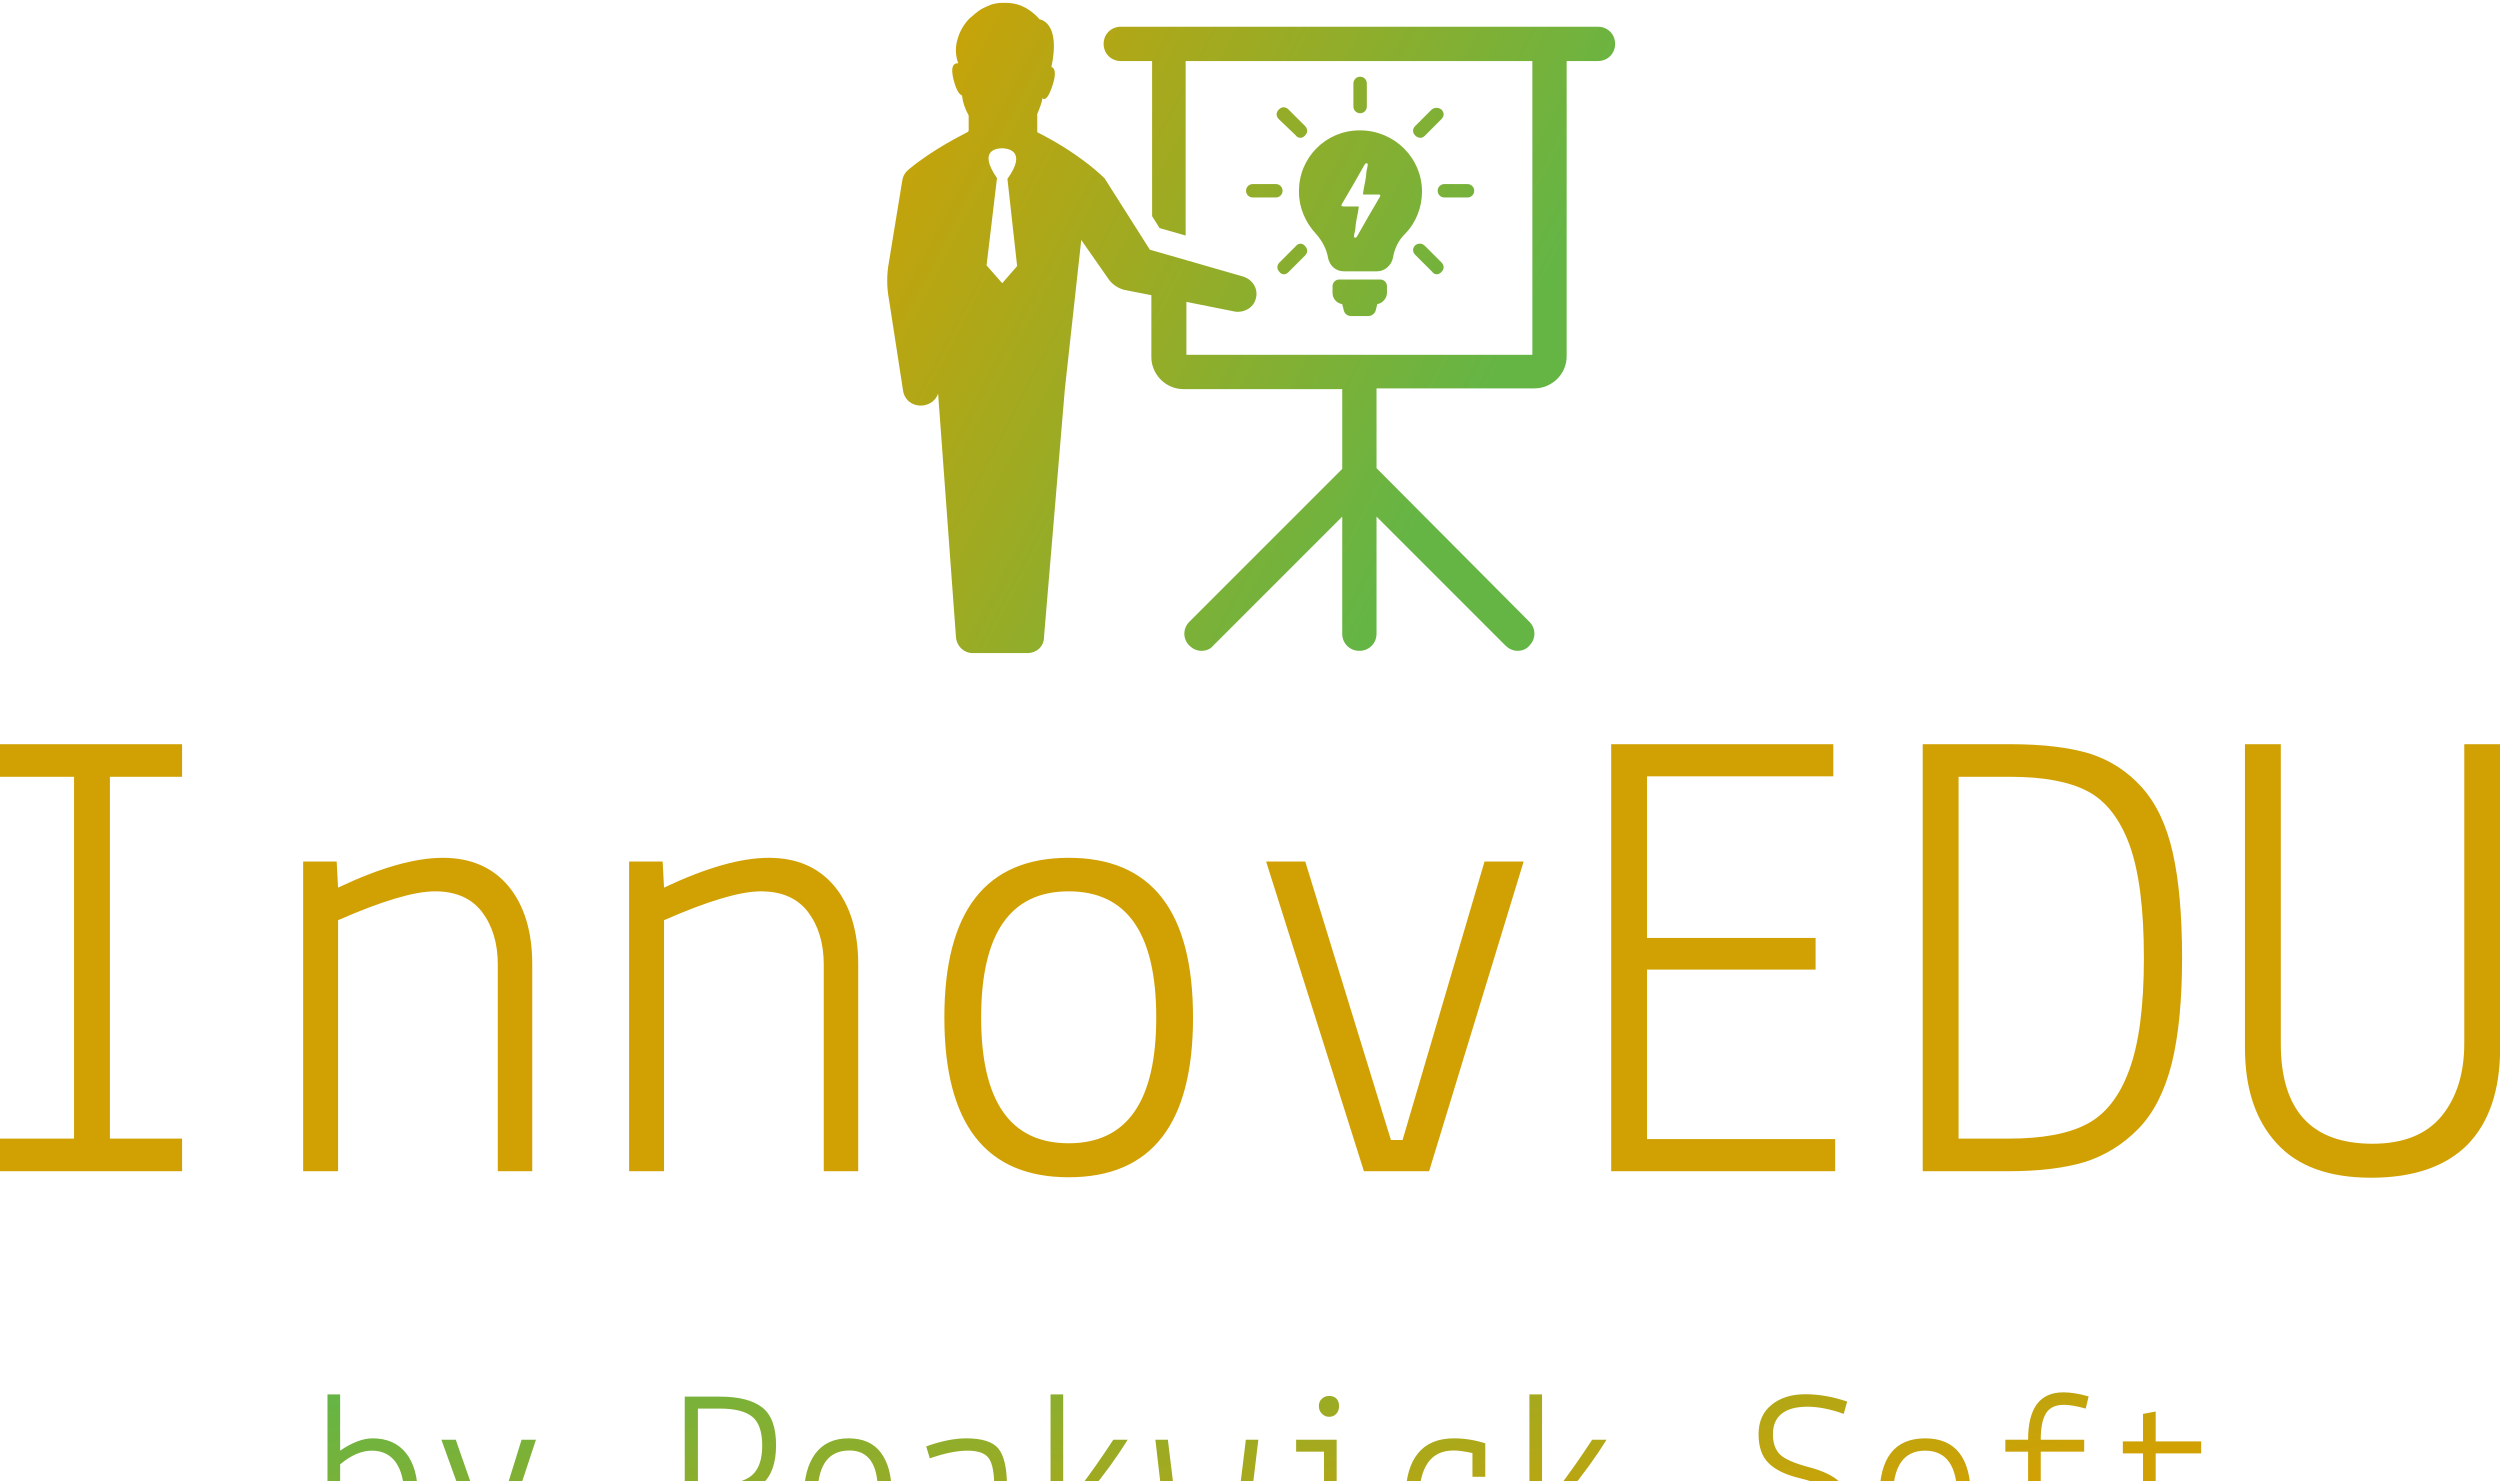<svg data-v-423bf9ae="" xmlns="http://www.w3.org/2000/svg" viewBox="0 0 346.015 205" class="iconAboveSlogan"><!----><!----><!----><g data-v-423bf9ae="" id="8abd5ac6-0c88-4baf-8d98-a45f7670bbe2" fill="#D1A103" transform="matrix(6.445,0,0,6.445,-9.989,94.429)"><path d="M5.46 10.50L1.55 10.50L1.55 9.80L3.14 9.80L3.14 2.03L1.55 2.03L1.55 1.33L5.46 1.33L5.46 2.03L3.91 2.03L3.91 9.80L5.46 9.80L5.46 10.50ZM8.06 3.85L8.78 3.85L8.81 4.41L8.81 4.41Q10.16 3.77 11.06 3.77L11.06 3.77L11.06 3.77Q11.96 3.77 12.47 4.38L12.47 4.38L12.47 4.38Q12.98 5.00 12.98 6.06L12.98 6.06L12.98 10.50L12.24 10.50L12.24 6.06L12.24 6.06Q12.24 5.38 11.90 4.93L11.90 4.93L11.90 4.93Q11.56 4.49 10.89 4.49L10.89 4.49L10.89 4.49Q10.22 4.49 8.81 5.11L8.81 5.11L8.81 10.50L8.06 10.50L8.06 3.85ZM15.06 3.85L15.78 3.85L15.81 4.41L15.81 4.41Q17.16 3.77 18.06 3.77L18.06 3.77L18.06 3.77Q18.96 3.77 19.47 4.38L19.47 4.38L19.47 4.38Q19.98 5.00 19.98 6.06L19.98 6.06L19.98 10.50L19.24 10.50L19.24 6.06L19.24 6.06Q19.24 5.38 18.90 4.93L18.90 4.93L18.90 4.93Q18.56 4.49 17.89 4.49L17.89 4.49L17.89 4.49Q17.22 4.49 15.81 5.11L15.81 5.11L15.81 10.50L15.06 10.50L15.06 3.85ZM21.83 7.20L21.83 7.20L21.83 7.20Q21.83 3.77 24.50 3.77L24.50 3.77L24.50 3.77Q27.17 3.77 27.17 7.20L27.17 7.20L27.17 7.20Q27.17 10.63 24.50 10.63L24.50 10.63L24.50 10.63Q21.83 10.63 21.83 7.20ZM24.50 4.49L24.50 4.49L24.50 4.49Q22.62 4.49 22.62 7.20L22.62 7.20L22.62 7.20Q22.62 9.90 24.50 9.90L24.50 9.90L24.50 9.90Q26.38 9.90 26.38 7.20L26.38 7.20L26.38 7.20Q26.38 4.49 24.50 4.49ZM30.84 10.50L28.74 3.85L29.58 3.85L31.42 9.83L31.67 9.83L33.43 3.85L34.27 3.85L32.24 10.50L30.84 10.50ZM40.96 10.50L36.15 10.50L36.15 1.33L40.92 1.33L40.92 2.02L36.92 2.02L36.92 5.49L40.54 5.49L40.54 6.17L36.92 6.17L36.92 9.81L40.96 9.81L40.96 10.50ZM44.69 10.50L42.84 10.50L42.84 1.33L44.72 1.33L44.72 1.33Q45.75 1.33 46.42 1.53L46.42 1.53L46.42 1.53Q47.08 1.74 47.54 2.25L47.54 2.25L47.54 2.25Q48.01 2.77 48.21 3.66L48.21 3.66L48.21 3.66Q48.41 4.55 48.41 5.92L48.41 5.92L48.41 5.92Q48.41 7.28 48.19 8.18L48.19 8.18L48.19 8.18Q47.96 9.09 47.47 9.59L47.47 9.59L47.47 9.59Q46.98 10.09 46.33 10.30L46.33 10.30L46.33 10.30Q45.67 10.50 44.69 10.50L44.69 10.50ZM46.36 9.49L46.36 9.49L46.36 9.49Q46.96 9.18 47.27 8.34L47.27 8.34L47.27 8.34Q47.59 7.49 47.59 5.92L47.59 5.92L47.59 5.92Q47.59 4.34 47.28 3.49L47.28 3.49L47.28 3.49Q46.97 2.65 46.38 2.34L46.38 2.34L46.38 2.34Q45.79 2.03 44.72 2.03L44.72 2.03L43.61 2.03L43.61 9.80L44.69 9.80L44.69 9.80Q45.77 9.80 46.36 9.49ZM49.76 7.85L49.76 7.85L49.76 1.33L50.53 1.33L50.53 7.76L50.53 7.76Q50.53 9.91 52.50 9.91L52.50 9.91L52.50 9.91Q53.49 9.91 53.98 9.32L53.98 9.32L53.98 9.32Q54.47 8.72 54.47 7.76L54.47 7.76L54.47 1.33L55.24 1.33L55.24 7.85L55.24 7.85Q55.24 9.21 54.54 9.93L54.54 9.93L54.54 9.93Q53.83 10.64 52.47 10.64L52.47 10.64L52.47 10.64Q51.11 10.64 50.44 9.90L50.44 9.90L50.44 9.90Q49.76 9.16 49.76 7.85Z"></path></g><defs data-v-423bf9ae=""><linearGradient data-v-423bf9ae="" gradientTransform="rotate(25)" id="a2e0e631-4231-4839-b195-4b03c1601093" x1="0%" y1="0%" x2="100%" y2="0%"><stop data-v-423bf9ae="" offset="0%" style="stop-color: rgb(209, 161, 3); stop-opacity: 1;"></stop><stop data-v-423bf9ae="" offset="100%" style="stop-color: rgb(101, 181, 69); stop-opacity: 1;"></stop></linearGradient></defs><g data-v-423bf9ae="" id="f6929ce9-9728-400e-bcf5-7b1abe09832a" transform="matrix(1.032,0,0,1.032,121.582,-6.206)" stroke="none" fill="url(#a2e0e631-4231-4839-b195-4b03c1601093)"><path d="M96.5 9.6h-64c-1.3 0-2.3 1-2.3 2.3 0 1.3 1 2.3 2.3 2.3h4.2V35l1 1.6 3.5 1V14.2h46.5v39.4H41.3v-7.1l6.5 1.3c1.2.2 2.5-.5 2.8-1.7.4-1.3-.4-2.6-1.7-3l-12.5-3.6-5.9-9.3c-.1-.1-.1-.2-.2-.3-.6-.6-1.9-1.7-2.6-2.2-2.9-2.2-5.7-3.6-6.3-3.9-.1 0-.1-.1-.1-.2v-2.3c.3-.7.6-1.5.7-2.1.1 0 .1.1.2.1.3 0 .7-.4 1.2-2s.2-2.2-.2-2.3c1.3-6.1-1.6-6.4-1.6-6.4s-.6-.8-1.8-1.5c-.7-.4-1.6-.7-2.7-.7h-.6c-.5 0-.9.1-1.3.2-.5.2-1 .4-1.5.7-.5.3-1 .8-1.5 1.2-.7.7-1.3 1.7-1.6 2.8-.3 1-.3 2.1.1 3.2h-.1c-.5 0-1 .4-.5 2.3.4 1.5.8 1.9 1.1 2 .1.9.4 1.8.9 2.7v2c0 .1-.1.2-.1.2-.7.4-4.5 2.2-7.9 5-.5.4-.8.9-.9 1.5l-1.8 11c-.3 1.6-.3 3.3 0 4.9l1.9 12.3c.2 1.3 1.3 2.1 2.6 2 1-.1 1.8-.7 2.1-1.6l2.4 32.7c.1 1.2 1.1 2.1 2.2 2.1H20c1.2 0 2.2-.9 2.2-2.1L25 58.2l2.2-20 3.7 5.3c.5.7 1.3 1.2 2.1 1.4l3.6.7v8.3c0 2.3 1.9 4.3 4.3 4.3h21.3v10.7L41.7 89.4c-.9.9-.9 2.3 0 3.2.4.4 1 .7 1.6.7s1.2-.2 1.6-.7l17.3-17.3V91c0 1.3 1 2.3 2.3 2.3s2.3-1 2.3-2.3V75.3l17.3 17.3c.4.4 1 .7 1.6.7.6 0 1.2-.2 1.6-.7.9-.9.9-2.3 0-3.2L66.8 68.8V58.1H88c2.3 0 4.3-1.9 4.3-4.3V14.2h4.2c1.3 0 2.3-1 2.3-2.3 0-1.3-1-2.3-2.3-2.3zM16.6 44l-2.1-2.4 1.4-11.7c-2.7-3.9.2-4 .7-4 .5 0 3.5.2.7 4.1l1.3 11.7-2 2.3zm51.6.4v.9c0 .7-.6 1.4-1.3 1.5l-.2.8c-.1.5-.6.8-1 .8h-2.3c-.5 0-.9-.3-1-.8l-.2-.8c-.7-.1-1.3-.7-1.3-1.5v-.9c0-.5.4-.9.9-.9h5.5c.5 0 .9.4.9.9zm-3.6-23.2c-.5 0-.9-.4-.9-.9v-3.1c0-.5.4-.9.9-.9s.9.4.9.9v3.1c0 .5-.4.9-.9.9zm-11.3 9.5c.5 0 .9.4.9.9s-.4.9-.9.9h-3.1c-.5 0-.9-.4-.9-.9s.4-.9.9-.9h3.1zm22.6 1.8c-.5 0-.9-.4-.9-.9s.4-.9.9-.9H79c.5 0 .9.4.9.9s-.4.9-.9.9h-3.1zM57.2 39c.4.4.4.9 0 1.3L55 42.5c-.2.2-.4.3-.6.3-.2 0-.5-.1-.6-.3-.4-.4-.4-.9 0-1.3L56 39c.3-.4.9-.4 1.2 0zm18.3-18.3c.4.4.4.9 0 1.3l-2.2 2.2c-.2.2-.4.3-.6.3s-.5-.1-.7-.3c-.4-.4-.4-.9 0-1.3l2.2-2.2c.4-.3.9-.3 1.3 0zm-18.3 2.2c.4.4.4.9 0 1.3-.2.2-.4.3-.6.3-.2 0-.5-.1-.6-.3L53.7 22c-.4-.4-.4-.9 0-1.3s.9-.4 1.3 0l2.2 2.2zM73.3 39l2.2 2.2c.4.4.4.9 0 1.3-.2.2-.4.3-.6.3-.2 0-.5-.1-.6-.3L72 40.2c-.4-.4-.4-.9 0-1.3.4-.3.9-.3 1.3.1zm-16.9-7.2c0 2.1.9 4.1 2.3 5.6.8.9 1.4 2 1.6 3.2.2 1 1 1.8 2.1 1.8h4.5c1 0 1.9-.8 2.1-1.8.2-1.2.7-2.3 1.6-3.2 1.5-1.5 2.3-3.6 2.3-5.7 0-4.5-3.7-8.2-8.3-8.2h-.1c-4.5 0-8.2 3.7-8.1 8.3zm5.8 1.5c1-1.7 2-3.4 3-5.2.1-.1.1-.2.3-.2.2.1.1.2.1.4-.1.4-.2.9-.2 1.3-.1.8-.3 1.5-.4 2.3v.2h2c.3 0 .4.1.2.4-1 1.7-2 3.4-3 5.2-.1.1-.1.2-.3.2-.2-.1-.1-.2-.1-.4.1-.4.2-.9.2-1.3.1-.8.3-1.5.4-2.3v-.2h-2c-.3 0-.4-.1-.2-.4z"></path></g><defs data-v-423bf9ae=""><linearGradient data-v-423bf9ae="" gradientTransform="rotate(25)" id="1aa08b50-3fb4-47c2-b5d0-03e655a89c9c" x1="0%" y1="0%" x2="100%" y2="0%"><stop data-v-423bf9ae="" offset="0%" style="stop-color: rgb(101, 181, 69); stop-opacity: 1;"></stop><stop data-v-423bf9ae="" offset="100%" style="stop-color: rgb(209, 161, 3); stop-opacity: 1;"></stop></linearGradient></defs><g data-v-423bf9ae="" id="d649a739-a8ee-4a1e-83e3-a154fefc613f" fill="url(#1aa08b50-3fb4-47c2-b5d0-03e655a89c9c)" transform="matrix(2.367,0,0,2.367,42.769,190.153)"><path d="M1.78 10.50L1.08 10.50L1.08 1.20L1.82 1.20L1.82 4.49L1.82 4.49Q2.87 3.77 3.72 3.77L3.72 3.77L3.72 3.77Q4.98 3.77 5.67 4.63L5.67 4.63L5.67 4.63Q6.36 5.49 6.36 7.08L6.36 7.08L6.36 7.08Q6.36 8.68 5.59 9.65L5.59 9.65L5.59 9.65Q4.82 10.63 3.49 10.63L3.49 10.63L3.49 10.63Q2.67 10.63 1.81 10.22L1.81 10.22L1.78 10.50ZM5.56 7.10L5.56 7.10L5.56 7.10Q5.56 5.87 5.08 5.18L5.08 5.18L5.08 5.18Q4.59 4.49 3.68 4.49L3.68 4.49L3.68 4.49Q2.77 4.49 1.82 5.29L1.82 5.29L1.82 9.49L1.82 9.49Q2.11 9.63 2.63 9.77L2.63 9.77L2.63 9.77Q3.14 9.90 3.46 9.90L3.46 9.90L3.46 9.90Q4.44 9.90 5.00 9.11L5.00 9.11L5.00 9.11Q5.56 8.33 5.56 7.10ZM10.18 10.60L7.74 3.85L8.58 3.85L10.56 9.51L10.67 9.51L12.43 3.85L13.27 3.85L10.70 11.63L10.70 11.63Q10.33 12.74 9.93 13.05L9.93 13.05L9.93 13.05Q9.53 13.36 8.32 13.38L8.32 13.38L8.32 12.67L8.32 12.67Q9.10 12.66 9.37 12.45L9.37 12.45L9.37 12.45Q9.63 12.24 9.86 11.56L9.86 11.56L10.18 10.60ZM24.02 7.14L24.02 7.14L22.74 7.14L22.74 10.50L21.97 10.50L21.97 1.33L24.02 1.33L24.02 1.33Q25.70 1.33 26.51 1.97L26.51 1.97L26.51 1.97Q27.31 2.60 27.31 4.17L27.31 4.17L27.31 4.17Q27.31 5.74 26.50 6.44L26.50 6.44L26.50 6.44Q25.69 7.14 24.02 7.14ZM24.02 2.03L24.02 2.03L22.74 2.03L22.74 6.44L24.02 6.44L24.02 6.44Q25.31 6.44 25.91 5.92L25.91 5.92L25.91 5.92Q26.50 5.40 26.50 4.19L26.50 4.19L26.50 4.19Q26.50 2.97 25.91 2.50L25.91 2.50L25.91 2.50Q25.33 2.03 24.02 2.03ZM28.94 7.18L28.94 7.18L28.94 7.18Q28.94 5.57 29.60 4.67L29.60 4.67L29.60 4.67Q30.27 3.77 31.54 3.77L31.54 3.77L31.54 3.77Q32.82 3.77 33.44 4.61L33.44 4.61L33.44 4.61Q34.06 5.45 34.06 6.85L34.06 6.85L34.02 7.55L29.74 7.55L29.74 7.55Q29.81 8.60 30.30 9.25L30.30 9.25L30.30 9.25Q30.79 9.90 31.65 9.90L31.65 9.90L31.65 9.90Q32.51 9.90 33.67 9.49L33.67 9.49L33.88 10.19L33.88 10.19Q32.75 10.63 31.75 10.63L31.75 10.63L31.75 10.63Q30.38 10.63 29.66 9.71L29.66 9.71L29.66 9.71Q28.94 8.79 28.94 7.18ZM31.60 4.48L31.60 4.48L31.60 4.48Q29.83 4.48 29.74 6.85L29.74 6.85L33.26 6.85L33.26 6.85Q33.26 4.48 31.60 4.48ZM38.05 9.90L38.05 9.90L38.05 9.90Q38.57 9.90 39.18 9.57L39.18 9.57L39.18 9.57Q39.79 9.24 40.07 8.96L40.07 8.96L40.07 7.29L40.07 7.29Q39.14 7.22 38.30 7.22L38.30 7.22L38.30 7.22Q37.46 7.22 37.04 7.58L37.04 7.58L37.04 7.58Q36.62 7.94 36.62 8.54L36.62 8.54L36.62 8.54Q36.62 9.90 38.05 9.90ZM38.04 10.63L38.04 10.63L38.04 10.63Q37.02 10.63 36.43 10.10L36.43 10.10L36.43 10.10Q35.84 9.58 35.84 8.61L35.84 8.61L35.84 8.61Q35.84 7.64 36.48 7.11L36.48 7.11L36.48 7.11Q37.13 6.57 38.19 6.57L38.19 6.57L38.19 6.57Q39.26 6.57 40.07 6.65L40.07 6.65L40.07 6.65Q40.07 5.40 39.76 4.95L39.76 4.95L39.76 4.95Q39.45 4.49 38.51 4.49L38.51 4.49L38.51 4.49Q37.58 4.49 36.30 4.94L36.30 4.94L36.09 4.24L36.09 4.24Q37.39 3.77 38.44 3.77L38.44 3.77L38.44 3.77Q39.83 3.77 40.32 4.38L40.32 4.38L40.32 4.38Q40.81 5.00 40.81 6.54L40.81 6.54L40.81 9.48L40.92 10.54L40.21 10.61L40.07 9.77L40.07 9.77Q39.75 10.05 39.16 10.34L39.16 10.34L39.16 10.34Q38.57 10.63 38.04 10.63ZM47.03 3.85L47.03 3.85L47.87 3.85L47.87 3.85Q46.89 5.43 45.61 6.96L45.61 6.96L45.61 6.96Q46.48 8.19 47.95 10.50L47.95 10.50L47.11 10.50L47.11 10.50Q45.99 8.68 45.08 7.41L45.08 7.41L44.10 7.53L44.10 10.50L43.36 10.50L43.36 1.20L44.10 1.20L44.10 6.86L45.01 6.72L45.01 6.72Q46.00 5.43 47.03 3.85ZM54.05 9.83L54.78 3.85L55.51 3.85L54.71 10.50L53.23 10.50L52.51 7.60L52.46 7.60L51.73 10.50L50.26 10.50L49.49 3.85L50.22 3.85L50.95 9.83L51.20 9.83L52.14 6.45L52.86 6.45L53.80 9.83L54.05 9.83ZM59.35 4.55L57.72 4.55L57.72 3.85L60.09 3.85L60.09 9.80L61.71 9.80L61.71 10.50L57.61 10.50L57.61 9.80L59.35 9.80L59.35 4.55ZM59.65 2.51L59.65 2.51L59.65 2.51Q59.40 2.51 59.23 2.33L59.23 2.33L59.23 2.33Q59.05 2.16 59.05 1.88L59.05 1.88L59.05 1.88Q59.05 1.61 59.23 1.45L59.23 1.45L59.23 1.45Q59.40 1.29 59.65 1.29L59.65 1.29L59.65 1.29Q59.91 1.29 60.07 1.44L60.07 1.44L60.07 1.44Q60.23 1.60 60.23 1.88L60.23 1.88L60.23 1.88Q60.23 2.16 60.07 2.33L60.07 2.33L60.07 2.33Q59.91 2.51 59.65 2.51ZM68.78 6.02L68.03 6.02L68.03 4.63L68.03 4.63Q67.34 4.48 66.93 4.48L66.93 4.48L66.93 4.48Q65.93 4.48 65.43 5.19L65.43 5.19L65.43 5.19Q64.93 5.91 64.93 7.17L64.93 7.17L64.93 7.17Q64.93 8.43 65.44 9.16L65.44 9.16L65.44 9.16Q65.94 9.90 66.93 9.90L66.93 9.90L66.93 9.90Q67.56 9.90 68.68 9.51L68.68 9.51L68.89 10.21L68.89 10.21Q67.79 10.63 66.95 10.63L66.95 10.63L66.95 10.63Q65.58 10.63 64.86 9.71L64.86 9.71L64.86 9.71Q64.13 8.79 64.13 7.15L64.13 7.15L64.13 7.15Q64.13 5.52 64.85 4.64L64.85 4.64L64.85 4.64Q65.56 3.77 66.95 3.77L66.95 3.77L66.95 3.77Q67.87 3.77 68.78 4.06L68.78 4.06L68.78 6.02ZM75.03 3.85L75.03 3.85L75.87 3.85L75.87 3.85Q74.89 5.43 73.61 6.96L73.61 6.96L73.61 6.96Q74.48 8.19 75.95 10.50L75.95 10.50L75.11 10.50L75.11 10.50Q73.99 8.68 73.08 7.41L73.08 7.41L72.10 7.53L72.10 10.50L71.36 10.50L71.36 1.20L72.10 1.20L72.10 6.86L73.01 6.72L73.01 6.72Q74.00 5.43 75.03 3.85ZM87.17 6.10L87.17 6.10L87.17 6.10Q85.92 5.80 85.34 5.21L85.34 5.21L85.34 5.21Q84.76 4.63 84.76 3.53L84.76 3.53L84.76 3.53Q84.76 2.42 85.52 1.81L85.52 1.81L85.52 1.81Q86.28 1.19 87.49 1.19L87.49 1.19L87.49 1.19Q88.69 1.19 89.94 1.62L89.94 1.62L89.74 2.34L89.74 2.34Q88.58 1.92 87.61 1.92L87.61 1.92L87.61 1.92Q86.63 1.92 86.11 2.33L86.11 2.33L86.11 2.33Q85.60 2.74 85.60 3.53L85.60 3.53L85.60 3.53Q85.60 4.31 86.02 4.72L86.02 4.72L86.02 4.72Q86.44 5.12 87.69 5.45L87.69 5.45L87.69 5.45Q88.94 5.78 89.50 6.32L89.50 6.32L89.50 6.32Q90.06 6.86 90.06 8.06L90.06 8.06L90.06 8.06Q90.06 9.25 89.26 9.95L89.26 9.95L89.26 9.95Q88.45 10.64 87.18 10.64L87.18 10.64L87.18 10.64Q86.23 10.64 84.77 10.23L84.77 10.23L84.95 9.52L84.95 9.52Q86.38 9.91 87.25 9.91L87.25 9.91L87.25 9.91Q88.12 9.91 88.68 9.43L88.68 9.43L88.68 9.43Q89.24 8.95 89.24 8.08L89.24 8.08L89.24 8.08Q89.24 7.21 88.83 6.80L88.83 6.80L88.83 6.80Q88.42 6.40 87.17 6.10ZM91.83 7.20L91.83 7.20L91.83 7.20Q91.83 3.77 94.50 3.77L94.50 3.77L94.50 3.77Q97.17 3.77 97.17 7.20L97.17 7.20L97.17 7.20Q97.17 10.63 94.50 10.63L94.50 10.63L94.50 10.63Q91.83 10.63 91.83 7.20ZM94.50 4.49L94.50 4.49L94.50 4.49Q92.62 4.49 92.62 7.20L92.62 7.20L92.62 7.20Q92.62 9.90 94.50 9.90L94.50 9.90L94.50 9.90Q96.38 9.90 96.38 7.20L96.38 7.20L96.38 7.20Q96.38 4.49 94.50 4.49ZM100.52 9.80L100.52 4.55L99.19 4.55L99.19 3.85L100.52 3.85L100.52 3.85Q100.52 1.08 102.58 1.08L102.58 1.08L102.58 1.08Q103.25 1.08 104.06 1.32L104.06 1.32L103.89 2.03L103.89 2.03Q103.11 1.81 102.61 1.81L102.61 1.81L102.61 1.81Q101.88 1.81 101.57 2.30L101.57 2.30L101.57 2.30Q101.26 2.79 101.26 3.85L101.26 3.85L103.80 3.85L103.80 4.55L101.26 4.55L101.26 9.80L103.82 9.80L103.82 10.50L99.13 10.50L99.13 9.80L100.52 9.80ZM107.24 7.95L107.24 4.65L106.06 4.65L106.06 3.95L107.24 3.95L107.24 2.34L107.98 2.20L107.98 3.95L110.64 3.95L110.64 4.65L107.98 4.65L107.98 7.92L107.98 7.92Q107.98 9.02 108.20 9.46L108.20 9.46L108.20 9.46Q108.42 9.91 109.09 9.91L109.09 9.91L109.09 9.91Q109.76 9.91 110.57 9.65L110.57 9.65L110.74 10.35L110.74 10.35Q109.93 10.64 109.23 10.64L109.23 10.64L109.23 10.64Q108.53 10.64 108.13 10.46L108.13 10.46L108.13 10.46Q107.73 10.28 107.54 9.88L107.54 9.88L107.54 9.88Q107.35 9.48 107.30 9.06L107.30 9.06L107.30 9.06Q107.24 8.64 107.24 7.95L107.24 7.95Z"></path></g></svg>